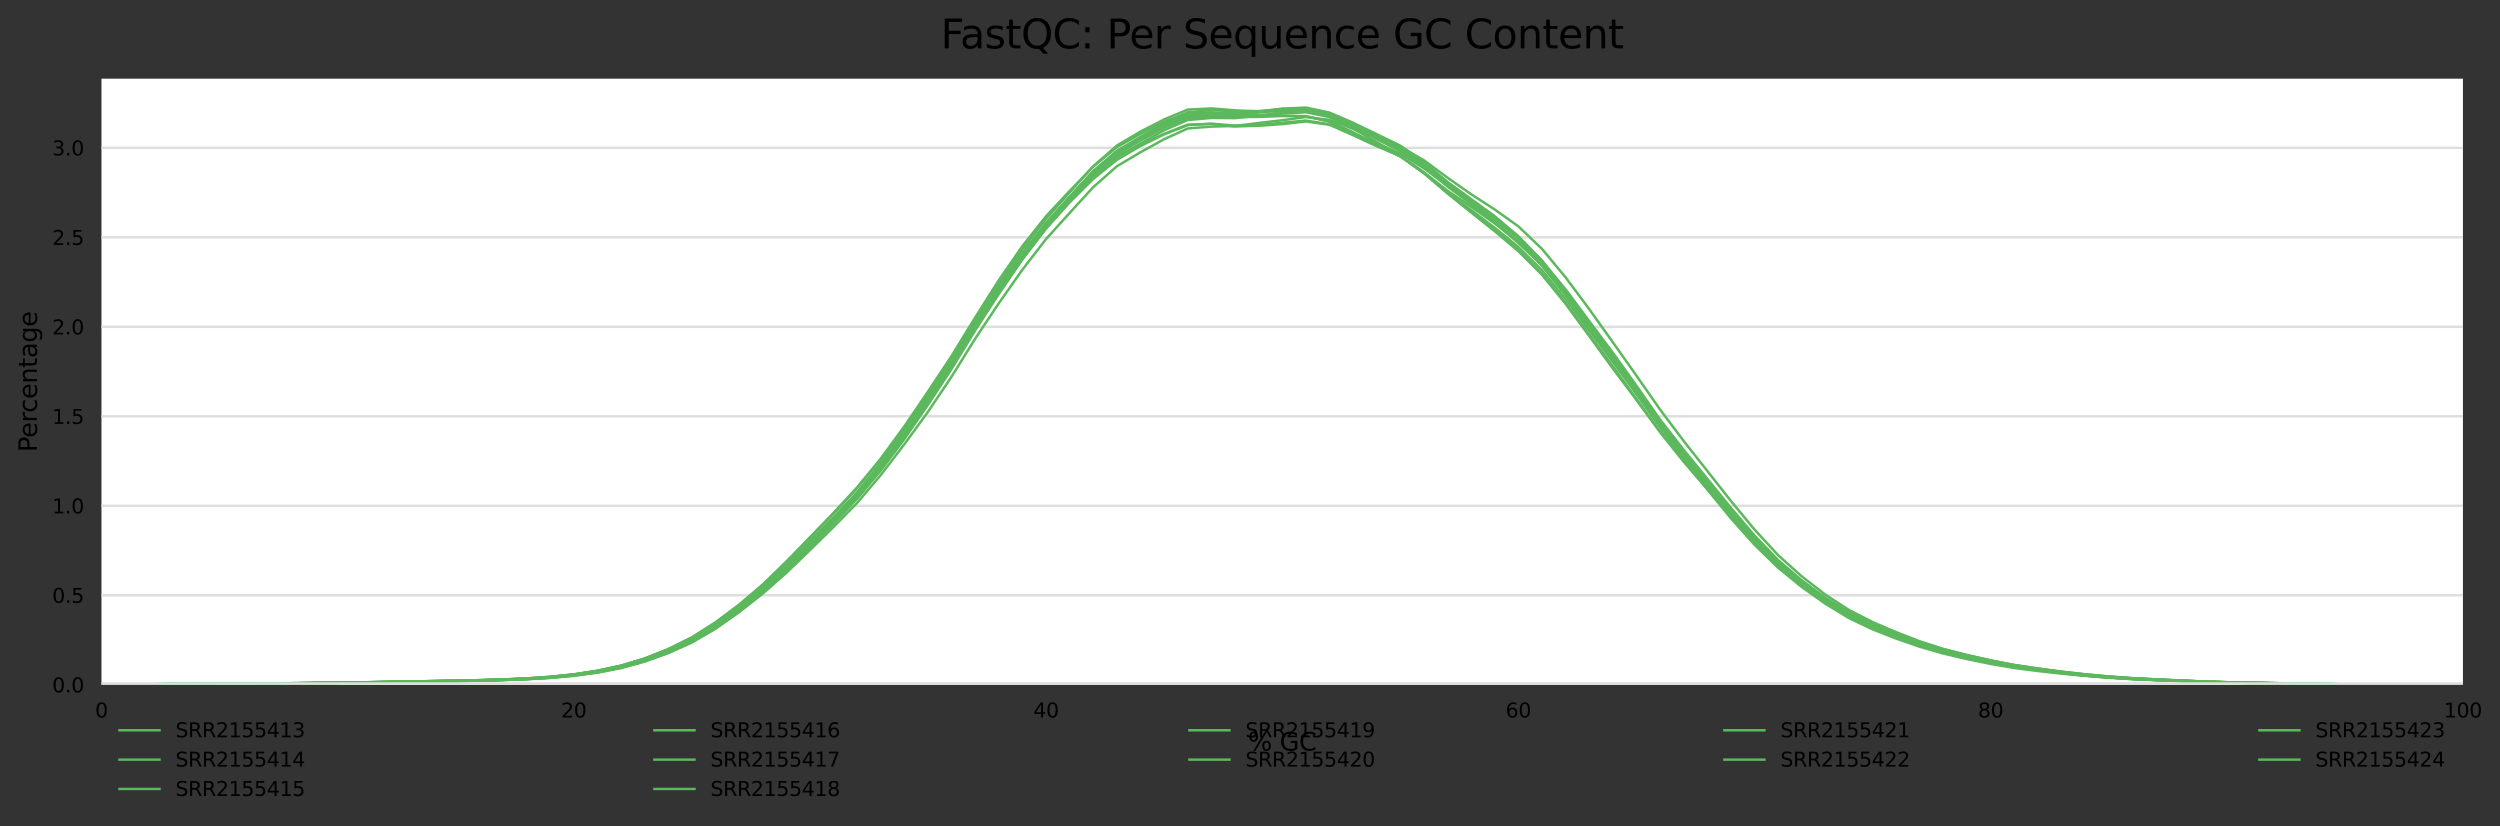 <?xml version="1.0" encoding="utf-8" standalone="no"?>
<!DOCTYPE svg PUBLIC "-//W3C//DTD SVG 1.1//EN"
  "http://www.w3.org/Graphics/SVG/1.1/DTD/svg11.dtd">
<svg xmlns:xlink="http://www.w3.org/1999/xlink" width="1000.281pt" height="330.542pt" viewBox="0 0 1000.281 330.542" xmlns="http://www.w3.org/2000/svg" version="1.1">
 <rect x="0" y="0" width="1000.281" height="330.542" fill="#333333" stroke="none"/>
 <defs>
  <style type="text/css">*{stroke-linejoin: round; stroke-linecap: butt}</style>
 </defs>
 <g id="figure_1">
  <g id="axes_1">
   <g id="patch_1">
    <path d="M 40.601 273.99 
L 985.446 273.99 
L 985.446 31.483 
L 40.601 31.483 
z
" style="fill: #ffffff"/>
   </g>
   <g id="matplotlib.axis_1">
    <g id="xtick_1">
     <g id="text_1">
      <!-- 0 -->
      <g transform="translate(38.056 287.069)scale(0.08 -0.08)">
       <defs>
        <path id="DejaVuSans-30" d="M 2034 4250 
Q 1547 4250 1301 3770 
Q 1056 3291 1056 2328 
Q 1056 1369 1301 889 
Q 1547 409 2034 409 
Q 2525 409 2770 889 
Q 3016 1369 3016 2328 
Q 3016 3291 2770 3770 
Q 2525 4250 2034 4250 
z
M 2034 4750 
Q 2819 4750 3233 4129 
Q 3647 3509 3647 2328 
Q 3647 1150 3233 529 
Q 2819 -91 2034 -91 
Q 1250 -91 836 529 
Q 422 1150 422 2328 
Q 422 3509 836 4129 
Q 1250 4750 2034 4750 
z
" transform="scale(0.016)"/>
       </defs>
       <use xlink:href="#DejaVuSans-30"/>
      </g>
     </g>
    </g>
    <g id="xtick_2">
     <g id="text_2">
      <!-- 20 -->
      <g transform="translate(224.48 287.069)scale(0.08 -0.08)">
       <defs>
        <path id="DejaVuSans-32" d="M 1228 531 
L 3431 531 
L 3431 0 
L 469 0 
L 469 531 
Q 828 903 1448 1529 
Q 2069 2156 2228 2338 
Q 2531 2678 2651 2914 
Q 2772 3150 2772 3378 
Q 2772 3750 2511 3984 
Q 2250 4219 1831 4219 
Q 1534 4219 1204 4116 
Q 875 4013 500 3803 
L 500 4441 
Q 881 4594 1212 4672 
Q 1544 4750 1819 4750 
Q 2544 4750 2975 4387 
Q 3406 4025 3406 3419 
Q 3406 3131 3298 2873 
Q 3191 2616 2906 2266 
Q 2828 2175 2409 1742 
Q 1991 1309 1228 531 
z
" transform="scale(0.016)"/>
       </defs>
       <use xlink:href="#DejaVuSans-32"/>
       <use xlink:href="#DejaVuSans-30" x="63.623"/>
      </g>
     </g>
    </g>
    <g id="xtick_3">
     <g id="text_3">
      <!-- 40 -->
      <g transform="translate(413.449 287.069)scale(0.08 -0.08)">
       <defs>
        <path id="DejaVuSans-34" d="M 2419 4116 
L 825 1625 
L 2419 1625 
L 2419 4116 
z
M 2253 4666 
L 3047 4666 
L 3047 1625 
L 3713 1625 
L 3713 1100 
L 3047 1100 
L 3047 0 
L 2419 0 
L 2419 1100 
L 313 1100 
L 313 1709 
L 2253 4666 
z
" transform="scale(0.016)"/>
       </defs>
       <use xlink:href="#DejaVuSans-34"/>
       <use xlink:href="#DejaVuSans-30" x="63.623"/>
      </g>
     </g>
    </g>
    <g id="xtick_4">
     <g id="text_4">
      <!-- 60 -->
      <g transform="translate(602.418 287.069)scale(0.08 -0.08)">
       <defs>
        <path id="DejaVuSans-36" d="M 2113 2584 
Q 1688 2584 1439 2293 
Q 1191 2003 1191 1497 
Q 1191 994 1439 701 
Q 1688 409 2113 409 
Q 2538 409 2786 701 
Q 3034 994 3034 1497 
Q 3034 2003 2786 2293 
Q 2538 2584 2113 2584 
z
M 3366 4563 
L 3366 3988 
Q 3128 4100 2886 4159 
Q 2644 4219 2406 4219 
Q 1781 4219 1451 3797 
Q 1122 3375 1075 2522 
Q 1259 2794 1537 2939 
Q 1816 3084 2150 3084 
Q 2853 3084 3261 2657 
Q 3669 2231 3669 1497 
Q 3669 778 3244 343 
Q 2819 -91 2113 -91 
Q 1303 -91 875 529 
Q 447 1150 447 2328 
Q 447 3434 972 4092 
Q 1497 4750 2381 4750 
Q 2619 4750 2861 4703 
Q 3103 4656 3366 4563 
z
" transform="scale(0.016)"/>
       </defs>
       <use xlink:href="#DejaVuSans-36"/>
       <use xlink:href="#DejaVuSans-30" x="63.623"/>
      </g>
     </g>
    </g>
    <g id="xtick_5">
     <g id="text_5">
      <!-- 80 -->
      <g transform="translate(791.387 287.069)scale(0.08 -0.08)">
       <defs>
        <path id="DejaVuSans-38" d="M 2034 2216 
Q 1584 2216 1326 1975 
Q 1069 1734 1069 1313 
Q 1069 891 1326 650 
Q 1584 409 2034 409 
Q 2484 409 2743 651 
Q 3003 894 3003 1313 
Q 3003 1734 2745 1975 
Q 2488 2216 2034 2216 
z
M 1403 2484 
Q 997 2584 770 2862 
Q 544 3141 544 3541 
Q 544 4100 942 4425 
Q 1341 4750 2034 4750 
Q 2731 4750 3128 4425 
Q 3525 4100 3525 3541 
Q 3525 3141 3298 2862 
Q 3072 2584 2669 2484 
Q 3125 2378 3379 2068 
Q 3634 1759 3634 1313 
Q 3634 634 3220 271 
Q 2806 -91 2034 -91 
Q 1263 -91 848 271 
Q 434 634 434 1313 
Q 434 1759 690 2068 
Q 947 2378 1403 2484 
z
M 1172 3481 
Q 1172 3119 1398 2916 
Q 1625 2713 2034 2713 
Q 2441 2713 2670 2916 
Q 2900 3119 2900 3481 
Q 2900 3844 2670 4047 
Q 2441 4250 2034 4250 
Q 1625 4250 1398 4047 
Q 1172 3844 1172 3481 
z
" transform="scale(0.016)"/>
       </defs>
       <use xlink:href="#DejaVuSans-38"/>
       <use xlink:href="#DejaVuSans-30" x="63.623"/>
      </g>
     </g>
    </g>
    <g id="xtick_6">
     <g id="text_6">
      <!-- 100 -->
      <g transform="translate(977.811 287.069)scale(0.08 -0.08)">
       <defs>
        <path id="DejaVuSans-31" d="M 794 531 
L 1825 531 
L 1825 4091 
L 703 3866 
L 703 4441 
L 1819 4666 
L 2450 4666 
L 2450 531 
L 3481 531 
L 3481 0 
L 794 0 
L 794 531 
z
" transform="scale(0.016)"/>
       </defs>
       <use xlink:href="#DejaVuSans-31"/>
       <use xlink:href="#DejaVuSans-30" x="63.623"/>
       <use xlink:href="#DejaVuSans-30" x="127.246"/>
      </g>
     </g>
    </g>
    <g id="text_7">
     <!-- % GC -->
     <g transform="translate(499.318 300.331)scale(0.1 -0.1)">
      <defs>
       <path id="DejaVuSans-25" d="M 4653 2053 
Q 4381 2053 4226 1822 
Q 4072 1591 4072 1178 
Q 4072 772 4226 539 
Q 4381 306 4653 306 
Q 4919 306 5073 539 
Q 5228 772 5228 1178 
Q 5228 1588 5073 1820 
Q 4919 2053 4653 2053 
z
M 4653 2450 
Q 5147 2450 5437 2106 
Q 5728 1763 5728 1178 
Q 5728 594 5436 251 
Q 5144 -91 4653 -91 
Q 4153 -91 3862 251 
Q 3572 594 3572 1178 
Q 3572 1766 3864 2108 
Q 4156 2450 4653 2450 
z
M 1428 4353 
Q 1159 4353 1004 4120 
Q 850 3888 850 3481 
Q 850 3069 1003 2837 
Q 1156 2606 1428 2606 
Q 1700 2606 1854 2837 
Q 2009 3069 2009 3481 
Q 2009 3884 1853 4118 
Q 1697 4353 1428 4353 
z
M 4250 4750 
L 4750 4750 
L 1831 -91 
L 1331 -91 
L 4250 4750 
z
M 1428 4750 
Q 1922 4750 2215 4408 
Q 2509 4066 2509 3481 
Q 2509 2891 2217 2550 
Q 1925 2209 1428 2209 
Q 931 2209 642 2551 
Q 353 2894 353 3481 
Q 353 4063 643 4406 
Q 934 4750 1428 4750 
z
" transform="scale(0.016)"/>
       <path id="DejaVuSans-20" transform="scale(0.016)"/>
       <path id="DejaVuSans-47" d="M 3809 666 
L 3809 1919 
L 2778 1919 
L 2778 2438 
L 4434 2438 
L 4434 434 
Q 4069 175 3628 42 
Q 3188 -91 2688 -91 
Q 1594 -91 976 548 
Q 359 1188 359 2328 
Q 359 3472 976 4111 
Q 1594 4750 2688 4750 
Q 3144 4750 3555 4637 
Q 3966 4525 4313 4306 
L 4313 3634 
Q 3963 3931 3569 4081 
Q 3175 4231 2741 4231 
Q 1884 4231 1454 3753 
Q 1025 3275 1025 2328 
Q 1025 1384 1454 906 
Q 1884 428 2741 428 
Q 3075 428 3337 486 
Q 3600 544 3809 666 
z
" transform="scale(0.016)"/>
       <path id="DejaVuSans-43" d="M 4122 4306 
L 4122 3641 
Q 3803 3938 3442 4084 
Q 3081 4231 2675 4231 
Q 1875 4231 1450 3742 
Q 1025 3253 1025 2328 
Q 1025 1406 1450 917 
Q 1875 428 2675 428 
Q 3081 428 3442 575 
Q 3803 722 4122 1019 
L 4122 359 
Q 3791 134 3420 21 
Q 3050 -91 2638 -91 
Q 1578 -91 968 557 
Q 359 1206 359 2328 
Q 359 3453 968 4101 
Q 1578 4750 2638 4750 
Q 3056 4750 3426 4639 
Q 3797 4528 4122 4306 
z
" transform="scale(0.016)"/>
      </defs>
      <use xlink:href="#DejaVuSans-25"/>
      <use xlink:href="#DejaVuSans-20" x="95.02"/>
      <use xlink:href="#DejaVuSans-47" x="126.807"/>
      <use xlink:href="#DejaVuSans-43" x="204.297"/>
     </g>
    </g>
   </g>
   <g id="matplotlib.axis_2">
    <g id="ytick_1">
     <g id="line2d_1">
      <path d="M 40.601 273.99 
L 985.446 273.99 
" clip-path="url(#p7aec7b716b)" style="fill: none; stroke: #dedede; stroke-linecap: square"/>
     </g>
     <g id="text_8">
      <!-- 0.0 -->
      <g transform="translate(20.878 277.029)scale(0.08 -0.08)">
       <defs>
        <path id="DejaVuSans-2e" d="M 684 794 
L 1344 794 
L 1344 0 
L 684 0 
L 684 794 
z
" transform="scale(0.016)"/>
       </defs>
       <use xlink:href="#DejaVuSans-30"/>
       <use xlink:href="#DejaVuSans-2e" x="63.623"/>
       <use xlink:href="#DejaVuSans-30" x="95.41"/>
      </g>
     </g>
    </g>
    <g id="ytick_2">
     <g id="line2d_2">
      <path d="M 40.601 238.183 
L 985.446 238.183 
" clip-path="url(#p7aec7b716b)" style="fill: none; stroke: #dedede; stroke-linecap: square"/>
     </g>
     <g id="text_9">
      <!-- 0.5 -->
      <g transform="translate(20.878 241.222)scale(0.08 -0.08)">
       <defs>
        <path id="DejaVuSans-35" d="M 691 4666 
L 3169 4666 
L 3169 4134 
L 1269 4134 
L 1269 2991 
Q 1406 3038 1543 3061 
Q 1681 3084 1819 3084 
Q 2600 3084 3056 2656 
Q 3513 2228 3513 1497 
Q 3513 744 3044 326 
Q 2575 -91 1722 -91 
Q 1428 -91 1123 -41 
Q 819 9 494 109 
L 494 744 
Q 775 591 1075 516 
Q 1375 441 1709 441 
Q 2250 441 2565 725 
Q 2881 1009 2881 1497 
Q 2881 1984 2565 2268 
Q 2250 2553 1709 2553 
Q 1456 2553 1204 2497 
Q 953 2441 691 2322 
L 691 4666 
z
" transform="scale(0.016)"/>
       </defs>
       <use xlink:href="#DejaVuSans-30"/>
       <use xlink:href="#DejaVuSans-2e" x="63.623"/>
       <use xlink:href="#DejaVuSans-35" x="95.41"/>
      </g>
     </g>
    </g>
    <g id="ytick_3">
     <g id="line2d_3">
      <path d="M 40.601 202.375 
L 985.446 202.375 
" clip-path="url(#p7aec7b716b)" style="fill: none; stroke: #dedede; stroke-linecap: square"/>
     </g>
     <g id="text_10">
      <!-- 1.0 -->
      <g transform="translate(20.878 205.415)scale(0.08 -0.08)">
       <use xlink:href="#DejaVuSans-31"/>
       <use xlink:href="#DejaVuSans-2e" x="63.623"/>
       <use xlink:href="#DejaVuSans-30" x="95.41"/>
      </g>
     </g>
    </g>
    <g id="ytick_4">
     <g id="line2d_4">
      <path d="M 40.601 166.568 
L 985.446 166.568 
" clip-path="url(#p7aec7b716b)" style="fill: none; stroke: #dedede; stroke-linecap: square"/>
     </g>
     <g id="text_11">
      <!-- 1.5 -->
      <g transform="translate(20.878 169.607)scale(0.08 -0.08)">
       <use xlink:href="#DejaVuSans-31"/>
       <use xlink:href="#DejaVuSans-2e" x="63.623"/>
       <use xlink:href="#DejaVuSans-35" x="95.41"/>
      </g>
     </g>
    </g>
    <g id="ytick_5">
     <g id="line2d_5">
      <path d="M 40.601 130.761 
L 985.446 130.761 
" clip-path="url(#p7aec7b716b)" style="fill: none; stroke: #dedede; stroke-linecap: square"/>
     </g>
     <g id="text_12">
      <!-- 2.0 -->
      <g transform="translate(20.878 133.8)scale(0.08 -0.08)">
       <use xlink:href="#DejaVuSans-32"/>
       <use xlink:href="#DejaVuSans-2e" x="63.623"/>
       <use xlink:href="#DejaVuSans-30" x="95.41"/>
      </g>
     </g>
    </g>
    <g id="ytick_6">
     <g id="line2d_6">
      <path d="M 40.601 94.953 
L 985.446 94.953 
" clip-path="url(#p7aec7b716b)" style="fill: none; stroke: #dedede; stroke-linecap: square"/>
     </g>
     <g id="text_13">
      <!-- 2.5 -->
      <g transform="translate(20.878 97.993)scale(0.08 -0.08)">
       <use xlink:href="#DejaVuSans-32"/>
       <use xlink:href="#DejaVuSans-2e" x="63.623"/>
       <use xlink:href="#DejaVuSans-35" x="95.41"/>
      </g>
     </g>
    </g>
    <g id="ytick_7">
     <g id="line2d_7">
      <path d="M 40.601 59.146 
L 985.446 59.146 
" clip-path="url(#p7aec7b716b)" style="fill: none; stroke: #dedede; stroke-linecap: square"/>
     </g>
     <g id="text_14">
      <!-- 3.0 -->
      <g transform="translate(20.878 62.185)scale(0.08 -0.08)">
       <defs>
        <path id="DejaVuSans-33" d="M 2597 2516 
Q 3050 2419 3304 2112 
Q 3559 1806 3559 1356 
Q 3559 666 3084 287 
Q 2609 -91 1734 -91 
Q 1441 -91 1130 -33 
Q 819 25 488 141 
L 488 750 
Q 750 597 1062 519 
Q 1375 441 1716 441 
Q 2309 441 2620 675 
Q 2931 909 2931 1356 
Q 2931 1769 2642 2001 
Q 2353 2234 1838 2234 
L 1294 2234 
L 1294 2753 
L 1863 2753 
Q 2328 2753 2575 2939 
Q 2822 3125 2822 3475 
Q 2822 3834 2567 4026 
Q 2313 4219 1838 4219 
Q 1578 4219 1281 4162 
Q 984 4106 628 3988 
L 628 4550 
Q 988 4650 1302 4700 
Q 1616 4750 1894 4750 
Q 2613 4750 3031 4423 
Q 3450 4097 3450 3541 
Q 3450 3153 3228 2886 
Q 3006 2619 2597 2516 
z
" transform="scale(0.016)"/>
       </defs>
       <use xlink:href="#DejaVuSans-33"/>
       <use xlink:href="#DejaVuSans-2e" x="63.623"/>
       <use xlink:href="#DejaVuSans-30" x="95.41"/>
      </g>
     </g>
    </g>
    <g id="text_15">
     <!-- Percentage -->
     <g transform="translate(14.798 180.859)rotate(-90)scale(0.1 -0.1)">
      <defs>
       <path id="DejaVuSans-50" d="M 1259 4147 
L 1259 2394 
L 2053 2394 
Q 2494 2394 2734 2622 
Q 2975 2850 2975 3272 
Q 2975 3691 2734 3919 
Q 2494 4147 2053 4147 
L 1259 4147 
z
M 628 4666 
L 2053 4666 
Q 2838 4666 3239 4311 
Q 3641 3956 3641 3272 
Q 3641 2581 3239 2228 
Q 2838 1875 2053 1875 
L 1259 1875 
L 1259 0 
L 628 0 
L 628 4666 
z
" transform="scale(0.016)"/>
       <path id="DejaVuSans-65" d="M 3597 1894 
L 3597 1613 
L 953 1613 
Q 991 1019 1311 708 
Q 1631 397 2203 397 
Q 2534 397 2845 478 
Q 3156 559 3463 722 
L 3463 178 
Q 3153 47 2828 -22 
Q 2503 -91 2169 -91 
Q 1331 -91 842 396 
Q 353 884 353 1716 
Q 353 2575 817 3079 
Q 1281 3584 2069 3584 
Q 2775 3584 3186 3129 
Q 3597 2675 3597 1894 
z
M 3022 2063 
Q 3016 2534 2758 2815 
Q 2500 3097 2075 3097 
Q 1594 3097 1305 2825 
Q 1016 2553 972 2059 
L 3022 2063 
z
" transform="scale(0.016)"/>
       <path id="DejaVuSans-72" d="M 2631 2963 
Q 2534 3019 2420 3045 
Q 2306 3072 2169 3072 
Q 1681 3072 1420 2755 
Q 1159 2438 1159 1844 
L 1159 0 
L 581 0 
L 581 3500 
L 1159 3500 
L 1159 2956 
Q 1341 3275 1631 3429 
Q 1922 3584 2338 3584 
Q 2397 3584 2469 3576 
Q 2541 3569 2628 3553 
L 2631 2963 
z
" transform="scale(0.016)"/>
       <path id="DejaVuSans-63" d="M 3122 3366 
L 3122 2828 
Q 2878 2963 2633 3030 
Q 2388 3097 2138 3097 
Q 1578 3097 1268 2742 
Q 959 2388 959 1747 
Q 959 1106 1268 751 
Q 1578 397 2138 397 
Q 2388 397 2633 464 
Q 2878 531 3122 666 
L 3122 134 
Q 2881 22 2623 -34 
Q 2366 -91 2075 -91 
Q 1284 -91 818 406 
Q 353 903 353 1747 
Q 353 2603 823 3093 
Q 1294 3584 2113 3584 
Q 2378 3584 2631 3529 
Q 2884 3475 3122 3366 
z
" transform="scale(0.016)"/>
       <path id="DejaVuSans-6e" d="M 3513 2113 
L 3513 0 
L 2938 0 
L 2938 2094 
Q 2938 2591 2744 2837 
Q 2550 3084 2163 3084 
Q 1697 3084 1428 2787 
Q 1159 2491 1159 1978 
L 1159 0 
L 581 0 
L 581 3500 
L 1159 3500 
L 1159 2956 
Q 1366 3272 1645 3428 
Q 1925 3584 2291 3584 
Q 2894 3584 3203 3211 
Q 3513 2838 3513 2113 
z
" transform="scale(0.016)"/>
       <path id="DejaVuSans-74" d="M 1172 4494 
L 1172 3500 
L 2356 3500 
L 2356 3053 
L 1172 3053 
L 1172 1153 
Q 1172 725 1289 603 
Q 1406 481 1766 481 
L 2356 481 
L 2356 0 
L 1766 0 
Q 1100 0 847 248 
Q 594 497 594 1153 
L 594 3053 
L 172 3053 
L 172 3500 
L 594 3500 
L 594 4494 
L 1172 4494 
z
" transform="scale(0.016)"/>
       <path id="DejaVuSans-61" d="M 2194 1759 
Q 1497 1759 1228 1600 
Q 959 1441 959 1056 
Q 959 750 1161 570 
Q 1363 391 1709 391 
Q 2188 391 2477 730 
Q 2766 1069 2766 1631 
L 2766 1759 
L 2194 1759 
z
M 3341 1997 
L 3341 0 
L 2766 0 
L 2766 531 
Q 2569 213 2275 61 
Q 1981 -91 1556 -91 
Q 1019 -91 701 211 
Q 384 513 384 1019 
Q 384 1609 779 1909 
Q 1175 2209 1959 2209 
L 2766 2209 
L 2766 2266 
Q 2766 2663 2505 2880 
Q 2244 3097 1772 3097 
Q 1472 3097 1187 3025 
Q 903 2953 641 2809 
L 641 3341 
Q 956 3463 1253 3523 
Q 1550 3584 1831 3584 
Q 2591 3584 2966 3190 
Q 3341 2797 3341 1997 
z
" transform="scale(0.016)"/>
       <path id="DejaVuSans-67" d="M 2906 1791 
Q 2906 2416 2648 2759 
Q 2391 3103 1925 3103 
Q 1463 3103 1205 2759 
Q 947 2416 947 1791 
Q 947 1169 1205 825 
Q 1463 481 1925 481 
Q 2391 481 2648 825 
Q 2906 1169 2906 1791 
z
M 3481 434 
Q 3481 -459 3084 -895 
Q 2688 -1331 1869 -1331 
Q 1566 -1331 1297 -1286 
Q 1028 -1241 775 -1147 
L 775 -588 
Q 1028 -725 1275 -790 
Q 1522 -856 1778 -856 
Q 2344 -856 2625 -561 
Q 2906 -266 2906 331 
L 2906 616 
Q 2728 306 2450 153 
Q 2172 0 1784 0 
Q 1141 0 747 490 
Q 353 981 353 1791 
Q 353 2603 747 3093 
Q 1141 3584 1784 3584 
Q 2172 3584 2450 3431 
Q 2728 3278 2906 2969 
L 2906 3500 
L 3481 3500 
L 3481 434 
z
" transform="scale(0.016)"/>
      </defs>
      <use xlink:href="#DejaVuSans-50"/>
      <use xlink:href="#DejaVuSans-65" x="56.678"/>
      <use xlink:href="#DejaVuSans-72" x="118.201"/>
      <use xlink:href="#DejaVuSans-63" x="157.064"/>
      <use xlink:href="#DejaVuSans-65" x="212.045"/>
      <use xlink:href="#DejaVuSans-6e" x="273.568"/>
      <use xlink:href="#DejaVuSans-74" x="336.947"/>
      <use xlink:href="#DejaVuSans-61" x="376.156"/>
      <use xlink:href="#DejaVuSans-67" x="437.436"/>
      <use xlink:href="#DejaVuSans-65" x="500.912"/>
     </g>
    </g>
   </g>
   <g id="line2d_8">
    <path d="M 40.601 273.878 
L 50.049 273.879 
L 59.498 273.808 
L 68.946 273.729 
L 78.394 273.717 
L 87.843 273.68 
L 97.291 273.591 
L 106.74 273.486 
L 116.188 273.397 
L 125.637 273.315 
L 135.085 273.206 
L 144.534 273.061 
L 153.982 272.898 
L 163.43 272.708 
L 172.879 272.581 
L 182.327 272.468 
L 191.776 272.231 
L 201.224 271.914 
L 210.673 271.458 
L 220.121 270.789 
L 229.57 269.826 
L 239.018 268.352 
L 248.467 266.31 
L 257.915 263.55 
L 267.363 259.833 
L 276.812 255.187 
L 286.26 249.329 
L 295.709 242.157 
L 305.157 234.201 
L 314.606 225.119 
L 324.054 215.273 
L 333.503 205.572 
L 342.951 195.324 
L 352.399 184.035 
L 361.848 171.422 
L 371.296 157.91 
L 380.745 143.54 
L 390.193 128.633 
L 399.642 114.366 
L 409.09 101.257 
L 418.539 89.758 
L 427.987 79.363 
L 437.436 69.791 
L 446.884 62.549 
L 456.332 57.859 
L 465.781 53.571 
L 475.229 49.882 
L 484.678 49.614 
L 494.126 50.609 
L 503.575 50.317 
L 513.023 49.67 
L 522.472 48.597 
L 531.92 49.92 
L 541.368 54.089 
L 550.817 58.495 
L 560.265 62.458 
L 569.714 68.903 
L 579.162 76.311 
L 588.611 82.726 
L 598.059 89.412 
L 607.508 96.66 
L 616.956 105.706 
L 626.405 117.056 
L 635.853 129.75 
L 645.301 142.291 
L 654.75 155.424 
L 664.198 168.952 
L 673.647 181.2 
L 683.095 192.854 
L 692.544 204.521 
L 701.992 215.368 
L 711.441 224.976 
L 720.889 232.806 
L 730.337 239.711 
L 739.786 245.596 
L 749.234 250.123 
L 758.683 254.068 
L 768.131 257.507 
L 777.58 260.299 
L 787.028 262.722 
L 796.477 264.862 
L 805.925 266.658 
L 815.374 268.038 
L 824.822 269.223 
L 834.27 270.215 
L 843.719 271 
L 853.167 271.588 
L 862.616 272 
L 872.064 272.41 
L 881.513 272.776 
L 890.961 273.043 
L 900.41 273.258 
L 909.858 273.38 
L 919.306 273.525 
L 928.755 273.702 
L 938.203 273.815 
L 947.652 273.864 
L 957.1 273.872 
L 966.549 273.913 
L 975.997 273.954 
L 985.446 273.955 
" clip-path="url(#p7aec7b716b)" style="fill: none; stroke: #5cb85c; stroke-linecap: square"/>
   </g>
   <g id="line2d_9">
    <path d="M 40.601 273.873 
L 50.049 273.873 
L 59.498 273.799 
L 68.946 273.721 
L 78.394 273.707 
L 87.843 273.666 
L 97.291 273.587 
L 106.74 273.506 
L 116.188 273.435 
L 125.637 273.356 
L 135.085 273.239 
L 144.534 273.102 
L 153.982 272.977 
L 163.43 272.823 
L 172.879 272.687 
L 182.327 272.538 
L 191.776 272.348 
L 201.224 272.108 
L 210.673 271.763 
L 220.121 271.23 
L 229.57 270.399 
L 239.018 269.147 
L 248.467 267.323 
L 257.915 264.713 
L 267.363 261.275 
L 276.812 257.001 
L 286.26 251.473 
L 295.709 244.803 
L 305.157 237.255 
L 314.606 228.517 
L 324.054 219.062 
L 333.503 209.565 
L 342.951 199.475 
L 352.399 188.256 
L 361.848 175.657 
L 371.296 161.892 
L 380.745 147.547 
L 390.193 132.035 
L 399.642 117.204 
L 409.09 103.51 
L 418.539 91.036 
L 427.987 80.299 
L 437.436 69.948 
L 446.884 61.532 
L 456.332 55.571 
L 465.781 50.128 
L 475.229 45.946 
L 484.678 45.038 
L 494.126 45.288 
L 503.575 44.59 
L 513.023 43.482 
L 522.472 43.03 
L 531.92 45.04 
L 541.368 49.11 
L 550.817 53.679 
L 560.265 58.28 
L 569.714 64.842 
L 579.162 72.844 
L 588.611 79.644 
L 598.059 86.517 
L 607.508 94.522 
L 616.956 104.26 
L 626.405 116.351 
L 635.853 129.455 
L 645.301 142.578 
L 654.75 156.039 
L 664.198 169.625 
L 673.647 182.139 
L 683.095 193.964 
L 692.544 205.757 
L 701.992 216.769 
L 711.441 226.409 
L 720.889 234.264 
L 730.337 241.012 
L 739.786 246.711 
L 749.234 251.241 
L 758.683 254.986 
L 768.131 258.144 
L 777.58 260.845 
L 787.028 263.148 
L 796.477 265.162 
L 805.925 266.836 
L 815.374 268.13 
L 824.822 269.319 
L 834.27 270.314 
L 843.719 271.048 
L 853.167 271.637 
L 862.616 272.068 
L 872.064 272.438 
L 881.513 272.774 
L 890.961 273.064 
L 900.41 273.279 
L 909.858 273.391 
L 919.306 273.528 
L 928.755 273.703 
L 938.203 273.813 
L 947.652 273.85 
L 957.1 273.858 
L 966.549 273.904 
L 975.997 273.952 
L 985.446 273.954 
" clip-path="url(#p7aec7b716b)" style="fill: none; stroke: #5cb85c; stroke-linecap: square"/>
   </g>
   <g id="line2d_10">
    <path d="M 40.601 273.869 
L 50.049 273.867 
L 59.498 273.787 
L 68.946 273.703 
L 78.394 273.685 
L 87.843 273.646 
L 97.291 273.572 
L 106.74 273.49 
L 116.188 273.407 
L 125.637 273.3 
L 135.085 273.175 
L 144.534 273.033 
L 153.982 272.882 
L 163.43 272.705 
L 172.879 272.536 
L 182.327 272.384 
L 191.776 272.188 
L 201.224 271.93 
L 210.673 271.56 
L 220.121 270.973 
L 229.57 270.03 
L 239.018 268.646 
L 248.467 266.655 
L 257.915 263.881 
L 267.363 260.248 
L 276.812 255.627 
L 286.26 249.905 
L 295.709 242.995 
L 305.157 235.088 
L 314.606 226.211 
L 324.054 216.657 
L 333.503 207.075 
L 342.951 197.001 
L 352.399 185.539 
L 361.848 172.766 
L 371.296 159.148 
L 380.745 144.714 
L 390.193 129.256 
L 399.642 114.893 
L 409.09 101.251 
L 418.539 89.142 
L 427.987 78.727 
L 437.436 68.594 
L 446.884 60.67 
L 456.332 55.315 
L 465.781 50.563 
L 475.229 46.958 
L 484.678 46.498 
L 494.126 46.852 
L 503.575 46.776 
L 513.023 46.429 
L 522.472 46.44 
L 531.92 48.658 
L 541.368 53.115 
L 550.817 58.034 
L 560.265 62.534 
L 569.714 69.261 
L 579.162 77.162 
L 588.611 84.023 
L 598.059 91.125 
L 607.508 98.827 
L 616.956 108.111 
L 626.405 119.65 
L 635.853 132.208 
L 645.301 144.796 
L 654.75 157.664 
L 664.198 170.685 
L 673.647 182.592 
L 683.095 193.671 
L 692.544 204.843 
L 701.992 215.466 
L 711.441 224.836 
L 720.889 232.509 
L 730.337 239.222 
L 739.786 244.982 
L 749.234 249.561 
L 758.683 253.44 
L 768.131 256.82 
L 777.58 259.699 
L 787.028 262.159 
L 796.477 264.254 
L 805.925 266.092 
L 815.374 267.569 
L 824.822 268.829 
L 834.27 269.887 
L 843.719 270.759 
L 853.167 271.406 
L 862.616 271.844 
L 872.064 272.267 
L 881.513 272.66 
L 890.961 272.977 
L 900.41 273.226 
L 909.858 273.37 
L 919.306 273.512 
L 928.755 273.677 
L 938.203 273.793 
L 947.652 273.846 
L 957.1 273.856 
L 966.549 273.903 
L 975.997 273.952 
L 985.446 273.954 
" clip-path="url(#p7aec7b716b)" style="fill: none; stroke: #5cb85c; stroke-linecap: square"/>
   </g>
   <g id="line2d_11">
    <path d="M 40.601 273.883 
L 50.049 273.882 
L 59.498 273.797 
L 68.946 273.706 
L 78.394 273.693 
L 87.843 273.654 
L 97.291 273.576 
L 106.74 273.489 
L 116.188 273.413 
L 125.637 273.323 
L 135.085 273.213 
L 144.534 273.085 
L 153.982 272.948 
L 163.43 272.777 
L 172.879 272.622 
L 182.327 272.474 
L 191.776 272.264 
L 201.224 271.996 
L 210.673 271.606 
L 220.121 271.022 
L 229.57 270.143 
L 239.018 268.868 
L 248.467 266.905 
L 257.915 264.147 
L 267.363 260.64 
L 276.812 256.32 
L 286.26 250.864 
L 295.709 244.056 
L 305.157 236.389 
L 314.606 227.663 
L 324.054 218.144 
L 333.503 208.775 
L 342.951 198.857 
L 352.399 187.418 
L 361.848 174.4 
L 371.296 160.474 
L 380.745 146.215 
L 390.193 130.767 
L 399.642 115.917 
L 409.09 102.06 
L 418.539 89.449 
L 427.987 78.68 
L 437.436 68.412 
L 446.884 60.327 
L 456.332 54.745 
L 465.781 49.364 
L 475.229 44.912 
L 484.678 44.046 
L 494.126 44.543 
L 503.575 44.415 
L 513.023 44.185 
L 522.472 44.178 
L 531.92 46.174 
L 541.368 50.36 
L 550.817 55.035 
L 560.265 59.563 
L 569.714 66.461 
L 579.162 74.635 
L 588.611 81.556 
L 598.059 89.135 
L 607.508 97.244 
L 616.956 106.155 
L 626.405 117.943 
L 635.853 131.115 
L 645.301 144.155 
L 654.75 157.369 
L 664.198 170.82 
L 673.647 183.315 
L 683.095 194.706 
L 692.544 205.901 
L 701.992 216.599 
L 711.441 226.218 
L 720.889 234.096 
L 730.337 240.854 
L 739.786 246.621 
L 749.234 251.158 
L 758.683 254.928 
L 768.131 258.245 
L 777.58 260.946 
L 787.028 263.194 
L 796.477 265.183 
L 805.925 266.848 
L 815.374 268.145 
L 824.822 269.302 
L 834.27 270.296 
L 843.719 271.085 
L 853.167 271.67 
L 862.616 272.077 
L 872.064 272.467 
L 881.513 272.824 
L 890.961 273.101 
L 900.41 273.303 
L 909.858 273.418 
L 919.306 273.548 
L 928.755 273.703 
L 938.203 273.81 
L 947.652 273.857 
L 957.1 273.866 
L 966.549 273.91 
L 975.997 273.954 
L 985.446 273.956 
" clip-path="url(#p7aec7b716b)" style="fill: none; stroke: #5cb85c; stroke-linecap: square"/>
   </g>
   <g id="line2d_12">
    <path d="M 40.601 273.879 
L 50.049 273.877 
L 59.498 273.801 
L 68.946 273.721 
L 78.394 273.706 
L 87.843 273.668 
L 97.291 273.592 
L 106.74 273.513 
L 116.188 273.444 
L 125.637 273.363 
L 135.085 273.243 
L 144.534 273.098 
L 153.982 272.957 
L 163.43 272.791 
L 172.879 272.641 
L 182.327 272.507 
L 191.776 272.325 
L 201.224 272.078 
L 210.673 271.731 
L 220.121 271.163 
L 229.57 270.231 
L 239.018 268.904 
L 248.467 266.97 
L 257.915 264.247 
L 267.363 260.773 
L 276.812 256.379 
L 286.26 250.729 
L 295.709 244.058 
L 305.157 236.515 
L 314.606 227.785 
L 324.054 218.452 
L 333.503 209.079 
L 342.951 199.163 
L 352.399 187.877 
L 361.848 175.155 
L 371.296 161.722 
L 380.745 147.387 
L 390.193 132.042 
L 399.642 117.609 
L 409.09 103.749 
L 418.539 91.33 
L 427.987 80.607 
L 437.436 70.1 
L 446.884 61.706 
L 456.332 55.975 
L 465.781 50.525 
L 475.229 46.346 
L 484.678 45.571 
L 494.126 45.643 
L 503.575 45.054 
L 513.023 44.042 
L 522.472 43.622 
L 531.92 45.85 
L 541.368 49.832 
L 550.817 54.009 
L 560.265 58.588 
L 569.714 65.454 
L 579.162 73.316 
L 588.611 80.041 
L 598.059 86.935 
L 607.508 94.883 
L 616.956 104.635 
L 626.405 116.65 
L 635.853 129.932 
L 645.301 143.124 
L 654.75 156.554 
L 664.198 170 
L 673.647 182.272 
L 683.095 193.92 
L 692.544 205.521 
L 701.992 216.494 
L 711.441 225.976 
L 720.889 233.707 
L 730.337 240.478 
L 739.786 246.201 
L 749.234 250.809 
L 758.683 254.644 
L 768.131 257.935 
L 777.58 260.692 
L 787.028 263.027 
L 796.477 265.041 
L 805.925 266.733 
L 815.374 268.096 
L 824.822 269.271 
L 834.27 270.247 
L 843.719 271.011 
L 853.167 271.59 
L 862.616 272.021 
L 872.064 272.435 
L 881.513 272.791 
L 890.961 273.078 
L 900.41 273.284 
L 909.858 273.388 
L 919.306 273.532 
L 928.755 273.711 
L 938.203 273.821 
L 947.652 273.861 
L 957.1 273.871 
L 966.549 273.912 
L 975.997 273.952 
L 985.446 273.953 
" clip-path="url(#p7aec7b716b)" style="fill: none; stroke: #5cb85c; stroke-linecap: square"/>
   </g>
   <g id="line2d_13">
    <path d="M 40.601 273.866 
L 50.049 273.864 
L 59.498 273.779 
L 68.946 273.688 
L 78.394 273.67 
L 87.843 273.625 
L 97.291 273.538 
L 106.74 273.445 
L 116.188 273.367 
L 125.637 273.277 
L 135.085 273.161 
L 144.534 273.024 
L 153.982 272.874 
L 163.43 272.7 
L 172.879 272.54 
L 182.327 272.388 
L 191.776 272.195 
L 201.224 271.939 
L 210.673 271.555 
L 220.121 270.968 
L 229.57 270.027 
L 239.018 268.634 
L 248.467 266.708 
L 257.915 263.959 
L 267.363 260.313 
L 276.812 255.904 
L 286.26 250.199 
L 295.709 243.288 
L 305.157 235.631 
L 314.606 226.778 
L 324.054 217.047 
L 333.503 207.33 
L 342.951 197.134 
L 352.399 185.446 
L 361.848 172.529 
L 371.296 158.663 
L 380.745 143.922 
L 390.193 128.389 
L 399.642 113.56 
L 409.09 99.686 
L 418.539 87.577 
L 427.987 76.94 
L 437.436 66.511 
L 446.884 58.229 
L 456.332 52.632 
L 465.781 47.79 
L 475.229 43.852 
L 484.678 43.387 
L 494.126 44.142 
L 503.575 44.588 
L 513.023 44.61 
L 522.472 44.297 
L 531.92 46.724 
L 541.368 51.487 
L 550.817 56.844 
L 560.265 62.394 
L 569.714 69.283 
L 579.162 77.358 
L 588.611 84.975 
L 598.059 92.523 
L 607.508 100.502 
L 616.956 109.935 
L 626.405 121.546 
L 635.853 134.451 
L 645.301 147.413 
L 654.75 160.015 
L 664.198 172.905 
L 673.647 184.729 
L 683.095 195.677 
L 692.544 206.928 
L 701.992 217.273 
L 711.441 226.324 
L 720.889 233.99 
L 730.337 240.573 
L 739.786 246.052 
L 749.234 250.526 
L 758.683 254.362 
L 768.131 257.625 
L 777.58 260.35 
L 787.028 262.659 
L 796.477 264.672 
L 805.925 266.346 
L 815.374 267.699 
L 824.822 268.943 
L 834.27 270.008 
L 843.719 270.841 
L 853.167 271.449 
L 862.616 271.881 
L 872.064 272.316 
L 881.513 272.699 
L 890.961 272.979 
L 900.41 273.198 
L 909.858 273.346 
L 919.306 273.508 
L 928.755 273.687 
L 938.203 273.807 
L 947.652 273.859 
L 957.1 273.871 
L 966.549 273.913 
L 975.997 273.956 
L 985.446 273.958 
" clip-path="url(#p7aec7b716b)" style="fill: none; stroke: #5cb85c; stroke-linecap: square"/>
   </g>
   <g id="line2d_14">
    <path d="M 40.601 273.882 
L 50.049 273.878 
L 59.498 273.798 
L 68.946 273.716 
L 78.394 273.701 
L 87.843 273.658 
L 97.291 273.569 
L 106.74 273.468 
L 116.188 273.373 
L 125.637 273.274 
L 135.085 273.166 
L 144.534 273.023 
L 153.982 272.858 
L 163.43 272.68 
L 172.879 272.529 
L 182.327 272.375 
L 191.776 272.157 
L 201.224 271.891 
L 210.673 271.487 
L 220.121 270.853 
L 229.57 269.873 
L 239.018 268.445 
L 248.467 266.393 
L 257.915 263.471 
L 267.363 259.697 
L 276.812 254.997 
L 286.26 248.977 
L 295.709 241.932 
L 305.157 233.888 
L 314.606 224.685 
L 324.054 214.996 
L 333.503 205.212 
L 342.951 194.988 
L 352.399 183.494 
L 361.848 170.565 
L 371.296 156.68 
L 380.745 142.411 
L 390.193 127.022 
L 399.642 112.103 
L 409.09 98.444 
L 418.539 86.529 
L 427.987 76.386 
L 437.436 66.652 
L 446.884 58.869 
L 456.332 53.541 
L 465.781 48.696 
L 475.229 45.107 
L 484.678 44.985 
L 494.126 45.905 
L 503.575 46.194 
L 513.023 46.335 
L 522.472 46.531 
L 531.92 48.596 
L 541.368 52.93 
L 550.817 57.95 
L 560.265 62.567 
L 569.714 69.043 
L 579.162 77.215 
L 588.611 84.839 
L 598.059 92.198 
L 607.508 99.9 
L 616.956 109.512 
L 626.405 121.168 
L 635.853 133.807 
L 645.301 146.543 
L 654.75 159.529 
L 664.198 172.569 
L 673.647 184.359 
L 683.095 195.755 
L 692.544 207.378 
L 701.992 217.938 
L 711.441 227.156 
L 720.889 234.864 
L 730.337 241.563 
L 739.786 247.308 
L 749.234 251.809 
L 758.683 255.514 
L 768.131 258.784 
L 777.58 261.501 
L 787.028 263.715 
L 796.477 265.644 
L 805.925 267.279 
L 815.374 268.488 
L 824.822 269.513 
L 834.27 270.422 
L 843.719 271.164 
L 853.167 271.749 
L 862.616 272.153 
L 872.064 272.493 
L 881.513 272.806 
L 890.961 273.081 
L 900.41 273.299 
L 909.858 273.434 
L 919.306 273.571 
L 928.755 273.713 
L 938.203 273.812 
L 947.652 273.86 
L 957.1 273.868 
L 966.549 273.912 
L 975.997 273.957 
L 985.446 273.959 
" clip-path="url(#p7aec7b716b)" style="fill: none; stroke: #5cb85c; stroke-linecap: square"/>
   </g>
   <g id="line2d_15">
    <path d="M 40.601 273.888 
L 50.049 273.886 
L 59.498 273.815 
L 68.946 273.738 
L 78.394 273.722 
L 87.843 273.686 
L 97.291 273.607 
L 106.74 273.517 
L 116.188 273.439 
L 125.637 273.354 
L 135.085 273.24 
L 144.534 273.108 
L 153.982 272.975 
L 163.43 272.814 
L 172.879 272.669 
L 182.327 272.53 
L 191.776 272.341 
L 201.224 272.093 
L 210.673 271.749 
L 220.121 271.2 
L 229.57 270.305 
L 239.018 269.013 
L 248.467 267.108 
L 257.915 264.414 
L 267.363 260.894 
L 276.812 256.508 
L 286.26 251.04 
L 295.709 244.389 
L 305.157 236.819 
L 314.606 228.303 
L 324.054 218.949 
L 333.503 209.413 
L 342.951 199.351 
L 352.399 187.944 
L 361.848 175.142 
L 371.296 161.535 
L 380.745 147.01 
L 390.193 131.225 
L 399.642 116.476 
L 409.09 102.751 
L 418.539 90.494 
L 427.987 79.661 
L 437.436 69.207 
L 446.884 61.108 
L 456.332 55.316 
L 465.781 50.105 
L 475.229 46.323 
L 484.678 45.559 
L 494.126 45.519 
L 503.575 44.704 
L 513.023 43.549 
L 522.472 43.287 
L 531.92 45.732 
L 541.368 49.866 
L 550.817 54.215 
L 560.265 58.794 
L 569.714 65.264 
L 579.162 72.953 
L 588.611 80.096 
L 598.059 87.1 
L 607.508 94.853 
L 616.956 104.924 
L 626.405 117.22 
L 635.853 130.224 
L 645.301 143.473 
L 654.75 157.011 
L 664.198 170.504 
L 673.647 182.793 
L 683.095 194.279 
L 692.544 205.828 
L 701.992 216.613 
L 711.441 226.187 
L 720.889 234.113 
L 730.337 240.78 
L 739.786 246.413 
L 749.234 250.978 
L 758.683 254.709 
L 768.131 257.948 
L 777.58 260.76 
L 787.028 263.079 
L 796.477 265.111 
L 805.925 266.785 
L 815.374 268.098 
L 824.822 269.284 
L 834.27 270.277 
L 843.719 271.061 
L 853.167 271.66 
L 862.616 272.087 
L 872.064 272.472 
L 881.513 272.809 
L 890.961 273.093 
L 900.41 273.301 
L 909.858 273.404 
L 919.306 273.532 
L 928.755 273.696 
L 938.203 273.81 
L 947.652 273.853 
L 957.1 273.86 
L 966.549 273.909 
L 975.997 273.958 
L 985.446 273.959 
" clip-path="url(#p7aec7b716b)" style="fill: none; stroke: #5cb85c; stroke-linecap: square"/>
   </g>
   <g id="line2d_16">
    <path d="M 40.601 273.856 
L 50.049 273.855 
L 59.498 273.775 
L 68.946 273.691 
L 78.394 273.673 
L 87.843 273.623 
L 97.291 273.53 
L 106.74 273.434 
L 116.188 273.343 
L 125.637 273.242 
L 135.085 273.127 
L 144.534 272.997 
L 153.982 272.858 
L 163.43 272.689 
L 172.879 272.519 
L 182.327 272.349 
L 191.776 272.124 
L 201.224 271.831 
L 210.673 271.433 
L 220.121 270.811 
L 229.57 269.832 
L 239.018 268.441 
L 248.467 266.423 
L 257.915 263.598 
L 267.363 259.939 
L 276.812 255.307 
L 286.26 249.571 
L 295.709 242.776 
L 305.157 235.016 
L 314.606 226.215 
L 324.054 216.723 
L 333.503 207.256 
L 342.951 197.287 
L 352.399 185.84 
L 361.848 173.42 
L 371.296 160.285 
L 380.745 145.96 
L 390.193 130.664 
L 399.642 116.593 
L 409.09 103.575 
L 418.539 91.446 
L 427.987 80.971 
L 437.436 71.572 
L 446.884 63.954 
L 456.332 58.41 
L 465.781 53.759 
L 475.229 50.062 
L 484.678 49.468 
L 494.126 50.245 
L 503.575 50.027 
L 513.023 49.11 
L 522.472 48.239 
L 531.92 49.706 
L 541.368 53.321 
L 550.817 57.262 
L 560.265 61.449 
L 569.714 67.354 
L 579.162 74.387 
L 588.611 81.234 
L 598.059 87.894 
L 607.508 95.121 
L 616.956 104.358 
L 626.405 115.761 
L 635.853 128.468 
L 645.301 141.107 
L 654.75 154.309 
L 664.198 167.851 
L 673.647 179.963 
L 683.095 191.553 
L 692.544 203.202 
L 701.992 214.261 
L 711.441 224.084 
L 720.889 232.182 
L 730.337 239.244 
L 739.786 245.155 
L 749.234 249.903 
L 758.683 253.904 
L 768.131 257.321 
L 777.58 260.25 
L 787.028 262.674 
L 796.477 264.703 
L 805.925 266.436 
L 815.374 267.787 
L 824.822 269.008 
L 834.27 270.056 
L 843.719 270.852 
L 853.167 271.461 
L 862.616 271.915 
L 872.064 272.349 
L 881.513 272.734 
L 890.961 273.02 
L 900.41 273.233 
L 909.858 273.363 
L 919.306 273.52 
L 928.755 273.691 
L 938.203 273.804 
L 947.652 273.859 
L 957.1 273.87 
L 966.549 273.917 
L 975.997 273.963 
L 985.446 273.964 
" clip-path="url(#p7aec7b716b)" style="fill: none; stroke: #5cb85c; stroke-linecap: square"/>
   </g>
   <g id="line2d_17">
    <path d="M 40.601 273.89 
L 50.049 273.891 
L 59.498 273.819 
L 68.946 273.738 
L 78.394 273.716 
L 87.843 273.672 
L 97.291 273.595 
L 106.74 273.51 
L 116.188 273.428 
L 125.637 273.325 
L 135.085 273.204 
L 144.534 273.078 
L 153.982 272.943 
L 163.43 272.769 
L 172.879 272.616 
L 182.327 272.476 
L 191.776 272.293 
L 201.224 272.047 
L 210.673 271.665 
L 220.121 271.094 
L 229.57 270.182 
L 239.018 268.925 
L 248.467 267.149 
L 257.915 264.6 
L 267.363 261.269 
L 276.812 257.021 
L 286.26 251.54 
L 295.709 244.914 
L 305.157 237.519 
L 314.606 229.219 
L 324.054 220.125 
L 333.503 210.83 
L 342.951 201.216 
L 352.399 190.06 
L 361.848 177.73 
L 371.296 164.767 
L 380.745 150.688 
L 390.193 135.5 
L 399.642 121.326 
L 409.09 107.872 
L 418.539 95.652 
L 427.987 85.183 
L 437.436 74.856 
L 446.884 66.527 
L 456.332 60.907 
L 465.781 55.7 
L 475.229 51.387 
L 484.678 50.663 
L 494.126 50.404 
L 503.575 49.214 
L 513.023 48.105 
L 522.472 46.831 
L 531.92 47.946 
L 541.368 51.556 
L 550.817 55.171 
L 560.265 58.648 
L 569.714 64.113 
L 579.162 71.105 
L 588.611 77.704 
L 598.059 83.827 
L 607.508 90.57 
L 616.956 99.576 
L 626.405 110.971 
L 635.853 123.672 
L 645.301 136.917 
L 654.75 150.302 
L 664.198 163.845 
L 673.647 176.449 
L 683.095 188.408 
L 692.544 200.44 
L 701.992 211.859 
L 711.441 222.132 
L 720.889 230.605 
L 730.337 237.929 
L 739.786 244.064 
L 749.234 248.887 
L 758.683 252.933 
L 768.131 256.6 
L 777.58 259.696 
L 787.028 262.077 
L 796.477 264.197 
L 805.925 266.07 
L 815.374 267.49 
L 824.822 268.742 
L 834.27 269.777 
L 843.719 270.64 
L 853.167 271.329 
L 862.616 271.81 
L 872.064 272.27 
L 881.513 272.662 
L 890.961 272.951 
L 900.41 273.169 
L 909.858 273.303 
L 919.306 273.48 
L 928.755 273.674 
L 938.203 273.793 
L 947.652 273.847 
L 957.1 273.856 
L 966.549 273.904 
L 975.997 273.953 
L 985.446 273.954 
" clip-path="url(#p7aec7b716b)" style="fill: none; stroke: #5cb85c; stroke-linecap: square"/>
   </g>
   <g id="line2d_18">
    <path d="M 40.601 273.886 
L 50.049 273.885 
L 59.498 273.81 
L 68.946 273.727 
L 78.394 273.711 
L 87.843 273.672 
L 97.291 273.597 
L 106.74 273.505 
L 116.188 273.415 
L 125.637 273.321 
L 135.085 273.2 
L 144.534 273.07 
L 153.982 272.937 
L 163.43 272.765 
L 172.879 272.604 
L 182.327 272.465 
L 191.776 272.267 
L 201.224 271.991 
L 210.673 271.589 
L 220.121 270.964 
L 229.57 269.949 
L 239.018 268.478 
L 248.467 266.429 
L 257.915 263.562 
L 267.363 259.882 
L 276.812 255.363 
L 286.26 249.597 
L 295.709 242.687 
L 305.157 235.084 
L 314.606 226.555 
L 324.054 217.256 
L 333.503 207.815 
L 342.951 197.727 
L 352.399 186.332 
L 361.848 173.75 
L 371.296 160.469 
L 380.745 146.225 
L 390.193 130.73 
L 399.642 116.35 
L 409.09 102.965 
L 418.539 90.907 
L 427.987 80.499 
L 437.436 70.739 
L 446.884 63.006 
L 456.332 57.427 
L 465.781 52.133 
L 475.229 48.006 
L 484.678 47.195 
L 494.126 47.27 
L 503.575 46.281 
L 513.023 45.074 
L 522.472 44.579 
L 531.92 46.493 
L 541.368 50.645 
L 550.817 54.87 
L 560.265 59.194 
L 569.714 65.696 
L 579.162 73.27 
L 588.611 80.256 
L 598.059 87.479 
L 607.508 95.34 
L 616.956 105.181 
L 626.405 117.493 
L 635.853 130.704 
L 645.301 143.878 
L 654.75 157.222 
L 664.198 170.751 
L 673.647 183.293 
L 683.095 194.814 
L 692.544 206.332 
L 701.992 217.134 
L 711.441 226.488 
L 720.889 234.193 
L 730.337 240.714 
L 739.786 246.246 
L 749.234 250.627 
L 758.683 254.281 
L 768.131 257.581 
L 777.58 260.335 
L 787.028 262.612 
L 796.477 264.69 
L 805.925 266.428 
L 815.374 267.805 
L 824.822 269.064 
L 834.27 270.094 
L 843.719 270.902 
L 853.167 271.515 
L 862.616 271.963 
L 872.064 272.366 
L 881.513 272.713 
L 890.961 273.01 
L 900.41 273.246 
L 909.858 273.368 
L 919.306 273.512 
L 928.755 273.695 
L 938.203 273.811 
L 947.652 273.854 
L 957.1 273.862 
L 966.549 273.906 
L 975.997 273.95 
L 985.446 273.952 
" clip-path="url(#p7aec7b716b)" style="fill: none; stroke: #5cb85c; stroke-linecap: square"/>
   </g>
   <g id="line2d_19">
    <path d="M 40.601 273.877 
L 50.049 273.873 
L 59.498 273.792 
L 68.946 273.707 
L 78.394 273.692 
L 87.843 273.646 
L 97.291 273.551 
L 106.74 273.457 
L 116.188 273.378 
L 125.637 273.286 
L 135.085 273.162 
L 144.534 273.011 
L 153.982 272.848 
L 163.43 272.661 
L 172.879 272.515 
L 182.327 272.371 
L 191.776 272.16 
L 201.224 271.895 
L 210.673 271.533 
L 220.121 270.955 
L 229.57 270.055 
L 239.018 268.733 
L 248.467 266.795 
L 257.915 264.063 
L 267.363 260.559 
L 276.812 256.135 
L 286.26 250.634 
L 295.709 243.876 
L 305.157 236.144 
L 314.606 227.607 
L 324.054 218.264 
L 333.503 208.708 
L 342.951 198.593 
L 352.399 187.224 
L 361.848 174.583 
L 371.296 160.985 
L 380.745 146.398 
L 390.193 130.968 
L 399.642 116.701 
L 409.09 103.112 
L 418.539 90.526 
L 427.987 79.696 
L 437.436 69.646 
L 446.884 61.759 
L 456.332 56.232 
L 465.781 51.148 
L 475.229 47.22 
L 484.678 46.409 
L 494.126 46.434 
L 503.575 46.063 
L 513.023 45.464 
L 522.472 44.922 
L 531.92 46.814 
L 541.368 51.013 
L 550.817 55.664 
L 560.265 60.465 
L 569.714 66.836 
L 579.162 74.289 
L 588.611 81.696 
L 598.059 88.868 
L 607.508 96.623 
L 616.956 106.371 
L 626.405 118.019 
L 635.853 130.913 
L 645.301 143.892 
L 654.75 156.893 
L 664.198 170.102 
L 673.647 182.27 
L 683.095 193.582 
L 692.544 204.89 
L 701.992 215.652 
L 711.441 225.015 
L 720.889 232.84 
L 730.337 239.697 
L 739.786 245.367 
L 749.234 249.885 
L 758.683 253.703 
L 768.131 257.151 
L 777.58 260.081 
L 787.028 262.414 
L 796.477 264.451 
L 805.925 266.149 
L 815.374 267.481 
L 824.822 268.741 
L 834.27 269.821 
L 843.719 270.698 
L 853.167 271.36 
L 862.616 271.835 
L 872.064 272.288 
L 881.513 272.679 
L 890.961 272.974 
L 900.41 273.195 
L 909.858 273.334 
L 919.306 273.501 
L 928.755 273.68 
L 938.203 273.792 
L 947.652 273.843 
L 957.1 273.854 
L 966.549 273.904 
L 975.997 273.955 
L 985.446 273.958 
" clip-path="url(#p7aec7b716b)" style="fill: none; stroke: #5cb85c; stroke-linecap: square"/>
   </g>
   <g id="line2d_20">
    <path d="M 40.601 273.99 
L 985.446 273.99 
" clip-path="url(#p7aec7b716b)" style="fill: none; stroke: #dedede; stroke-width: 2; stroke-linecap: square"/>
   </g>
   <g id="text_16">
    <!-- FastQC: Per Sequence GC Content -->
    <g transform="translate(376.387 19.358)scale(0.16 -0.16)">
     <defs>
      <path id="DejaVuSans-46" d="M 628 4666 
L 3309 4666 
L 3309 4134 
L 1259 4134 
L 1259 2759 
L 3109 2759 
L 3109 2228 
L 1259 2228 
L 1259 0 
L 628 0 
L 628 4666 
z
" transform="scale(0.016)"/>
      <path id="DejaVuSans-73" d="M 2834 3397 
L 2834 2853 
Q 2591 2978 2328 3040 
Q 2066 3103 1784 3103 
Q 1356 3103 1142 2972 
Q 928 2841 928 2578 
Q 928 2378 1081 2264 
Q 1234 2150 1697 2047 
L 1894 2003 
Q 2506 1872 2764 1633 
Q 3022 1394 3022 966 
Q 3022 478 2636 193 
Q 2250 -91 1575 -91 
Q 1294 -91 989 -36 
Q 684 19 347 128 
L 347 722 
Q 666 556 975 473 
Q 1284 391 1588 391 
Q 1994 391 2212 530 
Q 2431 669 2431 922 
Q 2431 1156 2273 1281 
Q 2116 1406 1581 1522 
L 1381 1569 
Q 847 1681 609 1914 
Q 372 2147 372 2553 
Q 372 3047 722 3315 
Q 1072 3584 1716 3584 
Q 2034 3584 2315 3537 
Q 2597 3491 2834 3397 
z
" transform="scale(0.016)"/>
      <path id="DejaVuSans-51" d="M 2522 4238 
Q 1834 4238 1429 3725 
Q 1025 3213 1025 2328 
Q 1025 1447 1429 934 
Q 1834 422 2522 422 
Q 3209 422 3611 934 
Q 4013 1447 4013 2328 
Q 4013 3213 3611 3725 
Q 3209 4238 2522 4238 
z
M 3406 84 
L 4238 -825 
L 3475 -825 
L 2784 -78 
Q 2681 -84 2626 -87 
Q 2572 -91 2522 -91 
Q 1538 -91 948 567 
Q 359 1225 359 2328 
Q 359 3434 948 4092 
Q 1538 4750 2522 4750 
Q 3503 4750 4090 4092 
Q 4678 3434 4678 2328 
Q 4678 1516 4351 937 
Q 4025 359 3406 84 
z
" transform="scale(0.016)"/>
      <path id="DejaVuSans-3a" d="M 750 794 
L 1409 794 
L 1409 0 
L 750 0 
L 750 794 
z
M 750 3309 
L 1409 3309 
L 1409 2516 
L 750 2516 
L 750 3309 
z
" transform="scale(0.016)"/>
      <path id="DejaVuSans-53" d="M 3425 4513 
L 3425 3897 
Q 3066 4069 2747 4153 
Q 2428 4238 2131 4238 
Q 1616 4238 1336 4038 
Q 1056 3838 1056 3469 
Q 1056 3159 1242 3001 
Q 1428 2844 1947 2747 
L 2328 2669 
Q 3034 2534 3370 2195 
Q 3706 1856 3706 1288 
Q 3706 609 3251 259 
Q 2797 -91 1919 -91 
Q 1588 -91 1214 -16 
Q 841 59 441 206 
L 441 856 
Q 825 641 1194 531 
Q 1563 422 1919 422 
Q 2459 422 2753 634 
Q 3047 847 3047 1241 
Q 3047 1584 2836 1778 
Q 2625 1972 2144 2069 
L 1759 2144 
Q 1053 2284 737 2584 
Q 422 2884 422 3419 
Q 422 4038 858 4394 
Q 1294 4750 2059 4750 
Q 2388 4750 2728 4690 
Q 3069 4631 3425 4513 
z
" transform="scale(0.016)"/>
      <path id="DejaVuSans-71" d="M 947 1747 
Q 947 1113 1208 752 
Q 1469 391 1925 391 
Q 2381 391 2643 752 
Q 2906 1113 2906 1747 
Q 2906 2381 2643 2742 
Q 2381 3103 1925 3103 
Q 1469 3103 1208 2742 
Q 947 2381 947 1747 
z
M 2906 525 
Q 2725 213 2448 61 
Q 2172 -91 1784 -91 
Q 1150 -91 751 415 
Q 353 922 353 1747 
Q 353 2572 751 3078 
Q 1150 3584 1784 3584 
Q 2172 3584 2448 3432 
Q 2725 3281 2906 2969 
L 2906 3500 
L 3481 3500 
L 3481 -1331 
L 2906 -1331 
L 2906 525 
z
" transform="scale(0.016)"/>
      <path id="DejaVuSans-75" d="M 544 1381 
L 544 3500 
L 1119 3500 
L 1119 1403 
Q 1119 906 1312 657 
Q 1506 409 1894 409 
Q 2359 409 2629 706 
Q 2900 1003 2900 1516 
L 2900 3500 
L 3475 3500 
L 3475 0 
L 2900 0 
L 2900 538 
Q 2691 219 2414 64 
Q 2138 -91 1772 -91 
Q 1169 -91 856 284 
Q 544 659 544 1381 
z
M 1991 3584 
L 1991 3584 
z
" transform="scale(0.016)"/>
      <path id="DejaVuSans-6f" d="M 1959 3097 
Q 1497 3097 1228 2736 
Q 959 2375 959 1747 
Q 959 1119 1226 758 
Q 1494 397 1959 397 
Q 2419 397 2687 759 
Q 2956 1122 2956 1747 
Q 2956 2369 2687 2733 
Q 2419 3097 1959 3097 
z
M 1959 3584 
Q 2709 3584 3137 3096 
Q 3566 2609 3566 1747 
Q 3566 888 3137 398 
Q 2709 -91 1959 -91 
Q 1206 -91 779 398 
Q 353 888 353 1747 
Q 353 2609 779 3096 
Q 1206 3584 1959 3584 
z
" transform="scale(0.016)"/>
     </defs>
     <use xlink:href="#DejaVuSans-46"/>
     <use xlink:href="#DejaVuSans-61" x="48.395"/>
     <use xlink:href="#DejaVuSans-73" x="109.674"/>
     <use xlink:href="#DejaVuSans-74" x="161.773"/>
     <use xlink:href="#DejaVuSans-51" x="200.982"/>
     <use xlink:href="#DejaVuSans-43" x="279.693"/>
     <use xlink:href="#DejaVuSans-3a" x="349.518"/>
     <use xlink:href="#DejaVuSans-20" x="383.209"/>
     <use xlink:href="#DejaVuSans-50" x="414.996"/>
     <use xlink:href="#DejaVuSans-65" x="471.674"/>
     <use xlink:href="#DejaVuSans-72" x="533.197"/>
     <use xlink:href="#DejaVuSans-20" x="574.311"/>
     <use xlink:href="#DejaVuSans-53" x="606.098"/>
     <use xlink:href="#DejaVuSans-65" x="669.574"/>
     <use xlink:href="#DejaVuSans-71" x="731.098"/>
     <use xlink:href="#DejaVuSans-75" x="794.574"/>
     <use xlink:href="#DejaVuSans-65" x="857.953"/>
     <use xlink:href="#DejaVuSans-6e" x="919.477"/>
     <use xlink:href="#DejaVuSans-63" x="982.855"/>
     <use xlink:href="#DejaVuSans-65" x="1037.836"/>
     <use xlink:href="#DejaVuSans-20" x="1099.359"/>
     <use xlink:href="#DejaVuSans-47" x="1131.146"/>
     <use xlink:href="#DejaVuSans-43" x="1208.637"/>
     <use xlink:href="#DejaVuSans-20" x="1278.461"/>
     <use xlink:href="#DejaVuSans-43" x="1310.248"/>
     <use xlink:href="#DejaVuSans-6f" x="1380.072"/>
     <use xlink:href="#DejaVuSans-6e" x="1441.254"/>
     <use xlink:href="#DejaVuSans-74" x="1504.633"/>
     <use xlink:href="#DejaVuSans-65" x="1543.842"/>
     <use xlink:href="#DejaVuSans-6e" x="1605.365"/>
     <use xlink:href="#DejaVuSans-74" x="1668.744"/>
    </g>
   </g>
   <g id="legend_1">
    <g id="line2d_21">
     <path d="M 47.801 292.193 
L 55.801 292.193 
L 63.801 292.193 
" style="fill: none; stroke: #5cb85c; stroke-linecap: square"/>
    </g>
    <g id="text_17">
     <!-- SRR2155413 -->
     <g transform="translate(70.201 294.993)scale(0.08 -0.08)">
      <defs>
       <path id="DejaVuSans-52" d="M 2841 2188 
Q 3044 2119 3236 1894 
Q 3428 1669 3622 1275 
L 4263 0 
L 3584 0 
L 2988 1197 
Q 2756 1666 2539 1819 
Q 2322 1972 1947 1972 
L 1259 1972 
L 1259 0 
L 628 0 
L 628 4666 
L 2053 4666 
Q 2853 4666 3247 4331 
Q 3641 3997 3641 3322 
Q 3641 2881 3436 2590 
Q 3231 2300 2841 2188 
z
M 1259 4147 
L 1259 2491 
L 2053 2491 
Q 2509 2491 2742 2702 
Q 2975 2913 2975 3322 
Q 2975 3731 2742 3939 
Q 2509 4147 2053 4147 
L 1259 4147 
z
" transform="scale(0.016)"/>
      </defs>
      <use xlink:href="#DejaVuSans-53"/>
      <use xlink:href="#DejaVuSans-52" x="63.477"/>
      <use xlink:href="#DejaVuSans-52" x="132.959"/>
      <use xlink:href="#DejaVuSans-32" x="202.441"/>
      <use xlink:href="#DejaVuSans-31" x="266.064"/>
      <use xlink:href="#DejaVuSans-35" x="329.688"/>
      <use xlink:href="#DejaVuSans-35" x="393.311"/>
      <use xlink:href="#DejaVuSans-34" x="456.934"/>
      <use xlink:href="#DejaVuSans-31" x="520.557"/>
      <use xlink:href="#DejaVuSans-33" x="584.18"/>
     </g>
    </g>
    <g id="line2d_22">
     <path d="M 47.801 303.935 
L 55.801 303.935 
L 63.801 303.935 
" style="fill: none; stroke: #5cb85c; stroke-linecap: square"/>
    </g>
    <g id="text_18">
     <!-- SRR2155414 -->
     <g transform="translate(70.201 306.735)scale(0.08 -0.08)">
      <use xlink:href="#DejaVuSans-53"/>
      <use xlink:href="#DejaVuSans-52" x="63.477"/>
      <use xlink:href="#DejaVuSans-52" x="132.959"/>
      <use xlink:href="#DejaVuSans-32" x="202.441"/>
      <use xlink:href="#DejaVuSans-31" x="266.064"/>
      <use xlink:href="#DejaVuSans-35" x="329.688"/>
      <use xlink:href="#DejaVuSans-35" x="393.311"/>
      <use xlink:href="#DejaVuSans-34" x="456.934"/>
      <use xlink:href="#DejaVuSans-31" x="520.557"/>
      <use xlink:href="#DejaVuSans-34" x="584.18"/>
     </g>
    </g>
    <g id="line2d_23">
     <path d="M 47.801 315.678 
L 55.801 315.678 
L 63.801 315.678 
" style="fill: none; stroke: #5cb85c; stroke-linecap: square"/>
    </g>
    <g id="text_19">
     <!-- SRR2155415 -->
     <g transform="translate(70.201 318.478)scale(0.08 -0.08)">
      <use xlink:href="#DejaVuSans-53"/>
      <use xlink:href="#DejaVuSans-52" x="63.477"/>
      <use xlink:href="#DejaVuSans-52" x="132.959"/>
      <use xlink:href="#DejaVuSans-32" x="202.441"/>
      <use xlink:href="#DejaVuSans-31" x="266.064"/>
      <use xlink:href="#DejaVuSans-35" x="329.688"/>
      <use xlink:href="#DejaVuSans-35" x="393.311"/>
      <use xlink:href="#DejaVuSans-34" x="456.934"/>
      <use xlink:href="#DejaVuSans-31" x="520.557"/>
      <use xlink:href="#DejaVuSans-35" x="584.18"/>
     </g>
    </g>
    <g id="line2d_24">
     <path d="M 261.855 292.193 
L 269.855 292.193 
L 277.855 292.193 
" style="fill: none; stroke: #5cb85c; stroke-linecap: square"/>
    </g>
    <g id="text_20">
     <!-- SRR2155416 -->
     <g transform="translate(284.255 294.993)scale(0.08 -0.08)">
      <use xlink:href="#DejaVuSans-53"/>
      <use xlink:href="#DejaVuSans-52" x="63.477"/>
      <use xlink:href="#DejaVuSans-52" x="132.959"/>
      <use xlink:href="#DejaVuSans-32" x="202.441"/>
      <use xlink:href="#DejaVuSans-31" x="266.064"/>
      <use xlink:href="#DejaVuSans-35" x="329.688"/>
      <use xlink:href="#DejaVuSans-35" x="393.311"/>
      <use xlink:href="#DejaVuSans-34" x="456.934"/>
      <use xlink:href="#DejaVuSans-31" x="520.557"/>
      <use xlink:href="#DejaVuSans-36" x="584.18"/>
     </g>
    </g>
    <g id="line2d_25">
     <path d="M 261.855 303.935 
L 269.855 303.935 
L 277.855 303.935 
" style="fill: none; stroke: #5cb85c; stroke-linecap: square"/>
    </g>
    <g id="text_21">
     <!-- SRR2155417 -->
     <g transform="translate(284.255 306.735)scale(0.08 -0.08)">
      <defs>
       <path id="DejaVuSans-37" d="M 525 4666 
L 3525 4666 
L 3525 4397 
L 1831 0 
L 1172 0 
L 2766 4134 
L 525 4134 
L 525 4666 
z
" transform="scale(0.016)"/>
      </defs>
      <use xlink:href="#DejaVuSans-53"/>
      <use xlink:href="#DejaVuSans-52" x="63.477"/>
      <use xlink:href="#DejaVuSans-52" x="132.959"/>
      <use xlink:href="#DejaVuSans-32" x="202.441"/>
      <use xlink:href="#DejaVuSans-31" x="266.064"/>
      <use xlink:href="#DejaVuSans-35" x="329.688"/>
      <use xlink:href="#DejaVuSans-35" x="393.311"/>
      <use xlink:href="#DejaVuSans-34" x="456.934"/>
      <use xlink:href="#DejaVuSans-31" x="520.557"/>
      <use xlink:href="#DejaVuSans-37" x="584.18"/>
     </g>
    </g>
    <g id="line2d_26">
     <path d="M 261.855 315.678 
L 269.855 315.678 
L 277.855 315.678 
" style="fill: none; stroke: #5cb85c; stroke-linecap: square"/>
    </g>
    <g id="text_22">
     <!-- SRR2155418 -->
     <g transform="translate(284.255 318.478)scale(0.08 -0.08)">
      <use xlink:href="#DejaVuSans-53"/>
      <use xlink:href="#DejaVuSans-52" x="63.477"/>
      <use xlink:href="#DejaVuSans-52" x="132.959"/>
      <use xlink:href="#DejaVuSans-32" x="202.441"/>
      <use xlink:href="#DejaVuSans-31" x="266.064"/>
      <use xlink:href="#DejaVuSans-35" x="329.688"/>
      <use xlink:href="#DejaVuSans-35" x="393.311"/>
      <use xlink:href="#DejaVuSans-34" x="456.934"/>
      <use xlink:href="#DejaVuSans-31" x="520.557"/>
      <use xlink:href="#DejaVuSans-38" x="584.18"/>
     </g>
    </g>
    <g id="line2d_27">
     <path d="M 475.91 292.193 
L 483.91 292.193 
L 491.91 292.193 
" style="fill: none; stroke: #5cb85c; stroke-linecap: square"/>
    </g>
    <g id="text_23">
     <!-- SRR2155419 -->
     <g transform="translate(498.31 294.993)scale(0.08 -0.08)">
      <defs>
       <path id="DejaVuSans-39" d="M 703 97 
L 703 672 
Q 941 559 1184 500 
Q 1428 441 1663 441 
Q 2288 441 2617 861 
Q 2947 1281 2994 2138 
Q 2813 1869 2534 1725 
Q 2256 1581 1919 1581 
Q 1219 1581 811 2004 
Q 403 2428 403 3163 
Q 403 3881 828 4315 
Q 1253 4750 1959 4750 
Q 2769 4750 3195 4129 
Q 3622 3509 3622 2328 
Q 3622 1225 3098 567 
Q 2575 -91 1691 -91 
Q 1453 -91 1209 -44 
Q 966 3 703 97 
z
M 1959 2075 
Q 2384 2075 2632 2365 
Q 2881 2656 2881 3163 
Q 2881 3666 2632 3958 
Q 2384 4250 1959 4250 
Q 1534 4250 1286 3958 
Q 1038 3666 1038 3163 
Q 1038 2656 1286 2365 
Q 1534 2075 1959 2075 
z
" transform="scale(0.016)"/>
      </defs>
      <use xlink:href="#DejaVuSans-53"/>
      <use xlink:href="#DejaVuSans-52" x="63.477"/>
      <use xlink:href="#DejaVuSans-52" x="132.959"/>
      <use xlink:href="#DejaVuSans-32" x="202.441"/>
      <use xlink:href="#DejaVuSans-31" x="266.064"/>
      <use xlink:href="#DejaVuSans-35" x="329.688"/>
      <use xlink:href="#DejaVuSans-35" x="393.311"/>
      <use xlink:href="#DejaVuSans-34" x="456.934"/>
      <use xlink:href="#DejaVuSans-31" x="520.557"/>
      <use xlink:href="#DejaVuSans-39" x="584.18"/>
     </g>
    </g>
    <g id="line2d_28">
     <path d="M 475.91 303.935 
L 483.91 303.935 
L 491.91 303.935 
" style="fill: none; stroke: #5cb85c; stroke-linecap: square"/>
    </g>
    <g id="text_24">
     <!-- SRR2155420 -->
     <g transform="translate(498.31 306.735)scale(0.08 -0.08)">
      <use xlink:href="#DejaVuSans-53"/>
      <use xlink:href="#DejaVuSans-52" x="63.477"/>
      <use xlink:href="#DejaVuSans-52" x="132.959"/>
      <use xlink:href="#DejaVuSans-32" x="202.441"/>
      <use xlink:href="#DejaVuSans-31" x="266.064"/>
      <use xlink:href="#DejaVuSans-35" x="329.688"/>
      <use xlink:href="#DejaVuSans-35" x="393.311"/>
      <use xlink:href="#DejaVuSans-34" x="456.934"/>
      <use xlink:href="#DejaVuSans-32" x="520.557"/>
      <use xlink:href="#DejaVuSans-30" x="584.18"/>
     </g>
    </g>
    <g id="line2d_29">
     <path d="M 689.965 292.193 
L 697.965 292.193 
L 705.965 292.193 
" style="fill: none; stroke: #5cb85c; stroke-linecap: square"/>
    </g>
    <g id="text_25">
     <!-- SRR2155421 -->
     <g transform="translate(712.365 294.993)scale(0.08 -0.08)">
      <use xlink:href="#DejaVuSans-53"/>
      <use xlink:href="#DejaVuSans-52" x="63.477"/>
      <use xlink:href="#DejaVuSans-52" x="132.959"/>
      <use xlink:href="#DejaVuSans-32" x="202.441"/>
      <use xlink:href="#DejaVuSans-31" x="266.064"/>
      <use xlink:href="#DejaVuSans-35" x="329.688"/>
      <use xlink:href="#DejaVuSans-35" x="393.311"/>
      <use xlink:href="#DejaVuSans-34" x="456.934"/>
      <use xlink:href="#DejaVuSans-32" x="520.557"/>
      <use xlink:href="#DejaVuSans-31" x="584.18"/>
     </g>
    </g>
    <g id="line2d_30">
     <path d="M 689.965 303.935 
L 697.965 303.935 
L 705.965 303.935 
" style="fill: none; stroke: #5cb85c; stroke-linecap: square"/>
    </g>
    <g id="text_26">
     <!-- SRR2155422 -->
     <g transform="translate(712.365 306.735)scale(0.08 -0.08)">
      <use xlink:href="#DejaVuSans-53"/>
      <use xlink:href="#DejaVuSans-52" x="63.477"/>
      <use xlink:href="#DejaVuSans-52" x="132.959"/>
      <use xlink:href="#DejaVuSans-32" x="202.441"/>
      <use xlink:href="#DejaVuSans-31" x="266.064"/>
      <use xlink:href="#DejaVuSans-35" x="329.688"/>
      <use xlink:href="#DejaVuSans-35" x="393.311"/>
      <use xlink:href="#DejaVuSans-34" x="456.934"/>
      <use xlink:href="#DejaVuSans-32" x="520.557"/>
      <use xlink:href="#DejaVuSans-32" x="584.18"/>
     </g>
    </g>
    <g id="line2d_31">
     <path d="M 904.019 292.193 
L 912.019 292.193 
L 920.019 292.193 
" style="fill: none; stroke: #5cb85c; stroke-linecap: square"/>
    </g>
    <g id="text_27">
     <!-- SRR2155423 -->
     <g transform="translate(926.419 294.993)scale(0.08 -0.08)">
      <use xlink:href="#DejaVuSans-53"/>
      <use xlink:href="#DejaVuSans-52" x="63.477"/>
      <use xlink:href="#DejaVuSans-52" x="132.959"/>
      <use xlink:href="#DejaVuSans-32" x="202.441"/>
      <use xlink:href="#DejaVuSans-31" x="266.064"/>
      <use xlink:href="#DejaVuSans-35" x="329.688"/>
      <use xlink:href="#DejaVuSans-35" x="393.311"/>
      <use xlink:href="#DejaVuSans-34" x="456.934"/>
      <use xlink:href="#DejaVuSans-32" x="520.557"/>
      <use xlink:href="#DejaVuSans-33" x="584.18"/>
     </g>
    </g>
    <g id="line2d_32">
     <path d="M 904.019 303.935 
L 912.019 303.935 
L 920.019 303.935 
" style="fill: none; stroke: #5cb85c; stroke-linecap: square"/>
    </g>
    <g id="text_28">
     <!-- SRR2155424 -->
     <g transform="translate(926.419 306.735)scale(0.08 -0.08)">
      <use xlink:href="#DejaVuSans-53"/>
      <use xlink:href="#DejaVuSans-52" x="63.477"/>
      <use xlink:href="#DejaVuSans-52" x="132.959"/>
      <use xlink:href="#DejaVuSans-32" x="202.441"/>
      <use xlink:href="#DejaVuSans-31" x="266.064"/>
      <use xlink:href="#DejaVuSans-35" x="329.688"/>
      <use xlink:href="#DejaVuSans-35" x="393.311"/>
      <use xlink:href="#DejaVuSans-34" x="456.934"/>
      <use xlink:href="#DejaVuSans-32" x="520.557"/>
      <use xlink:href="#DejaVuSans-34" x="584.18"/>
     </g>
    </g>
   </g>
  </g>
 </g>
 <defs>
  <clipPath id="p7aec7b716b">
   <rect x="40.601" y="31.483" width="944.845" height="242.507"/>
  </clipPath>
 </defs>
</svg>
